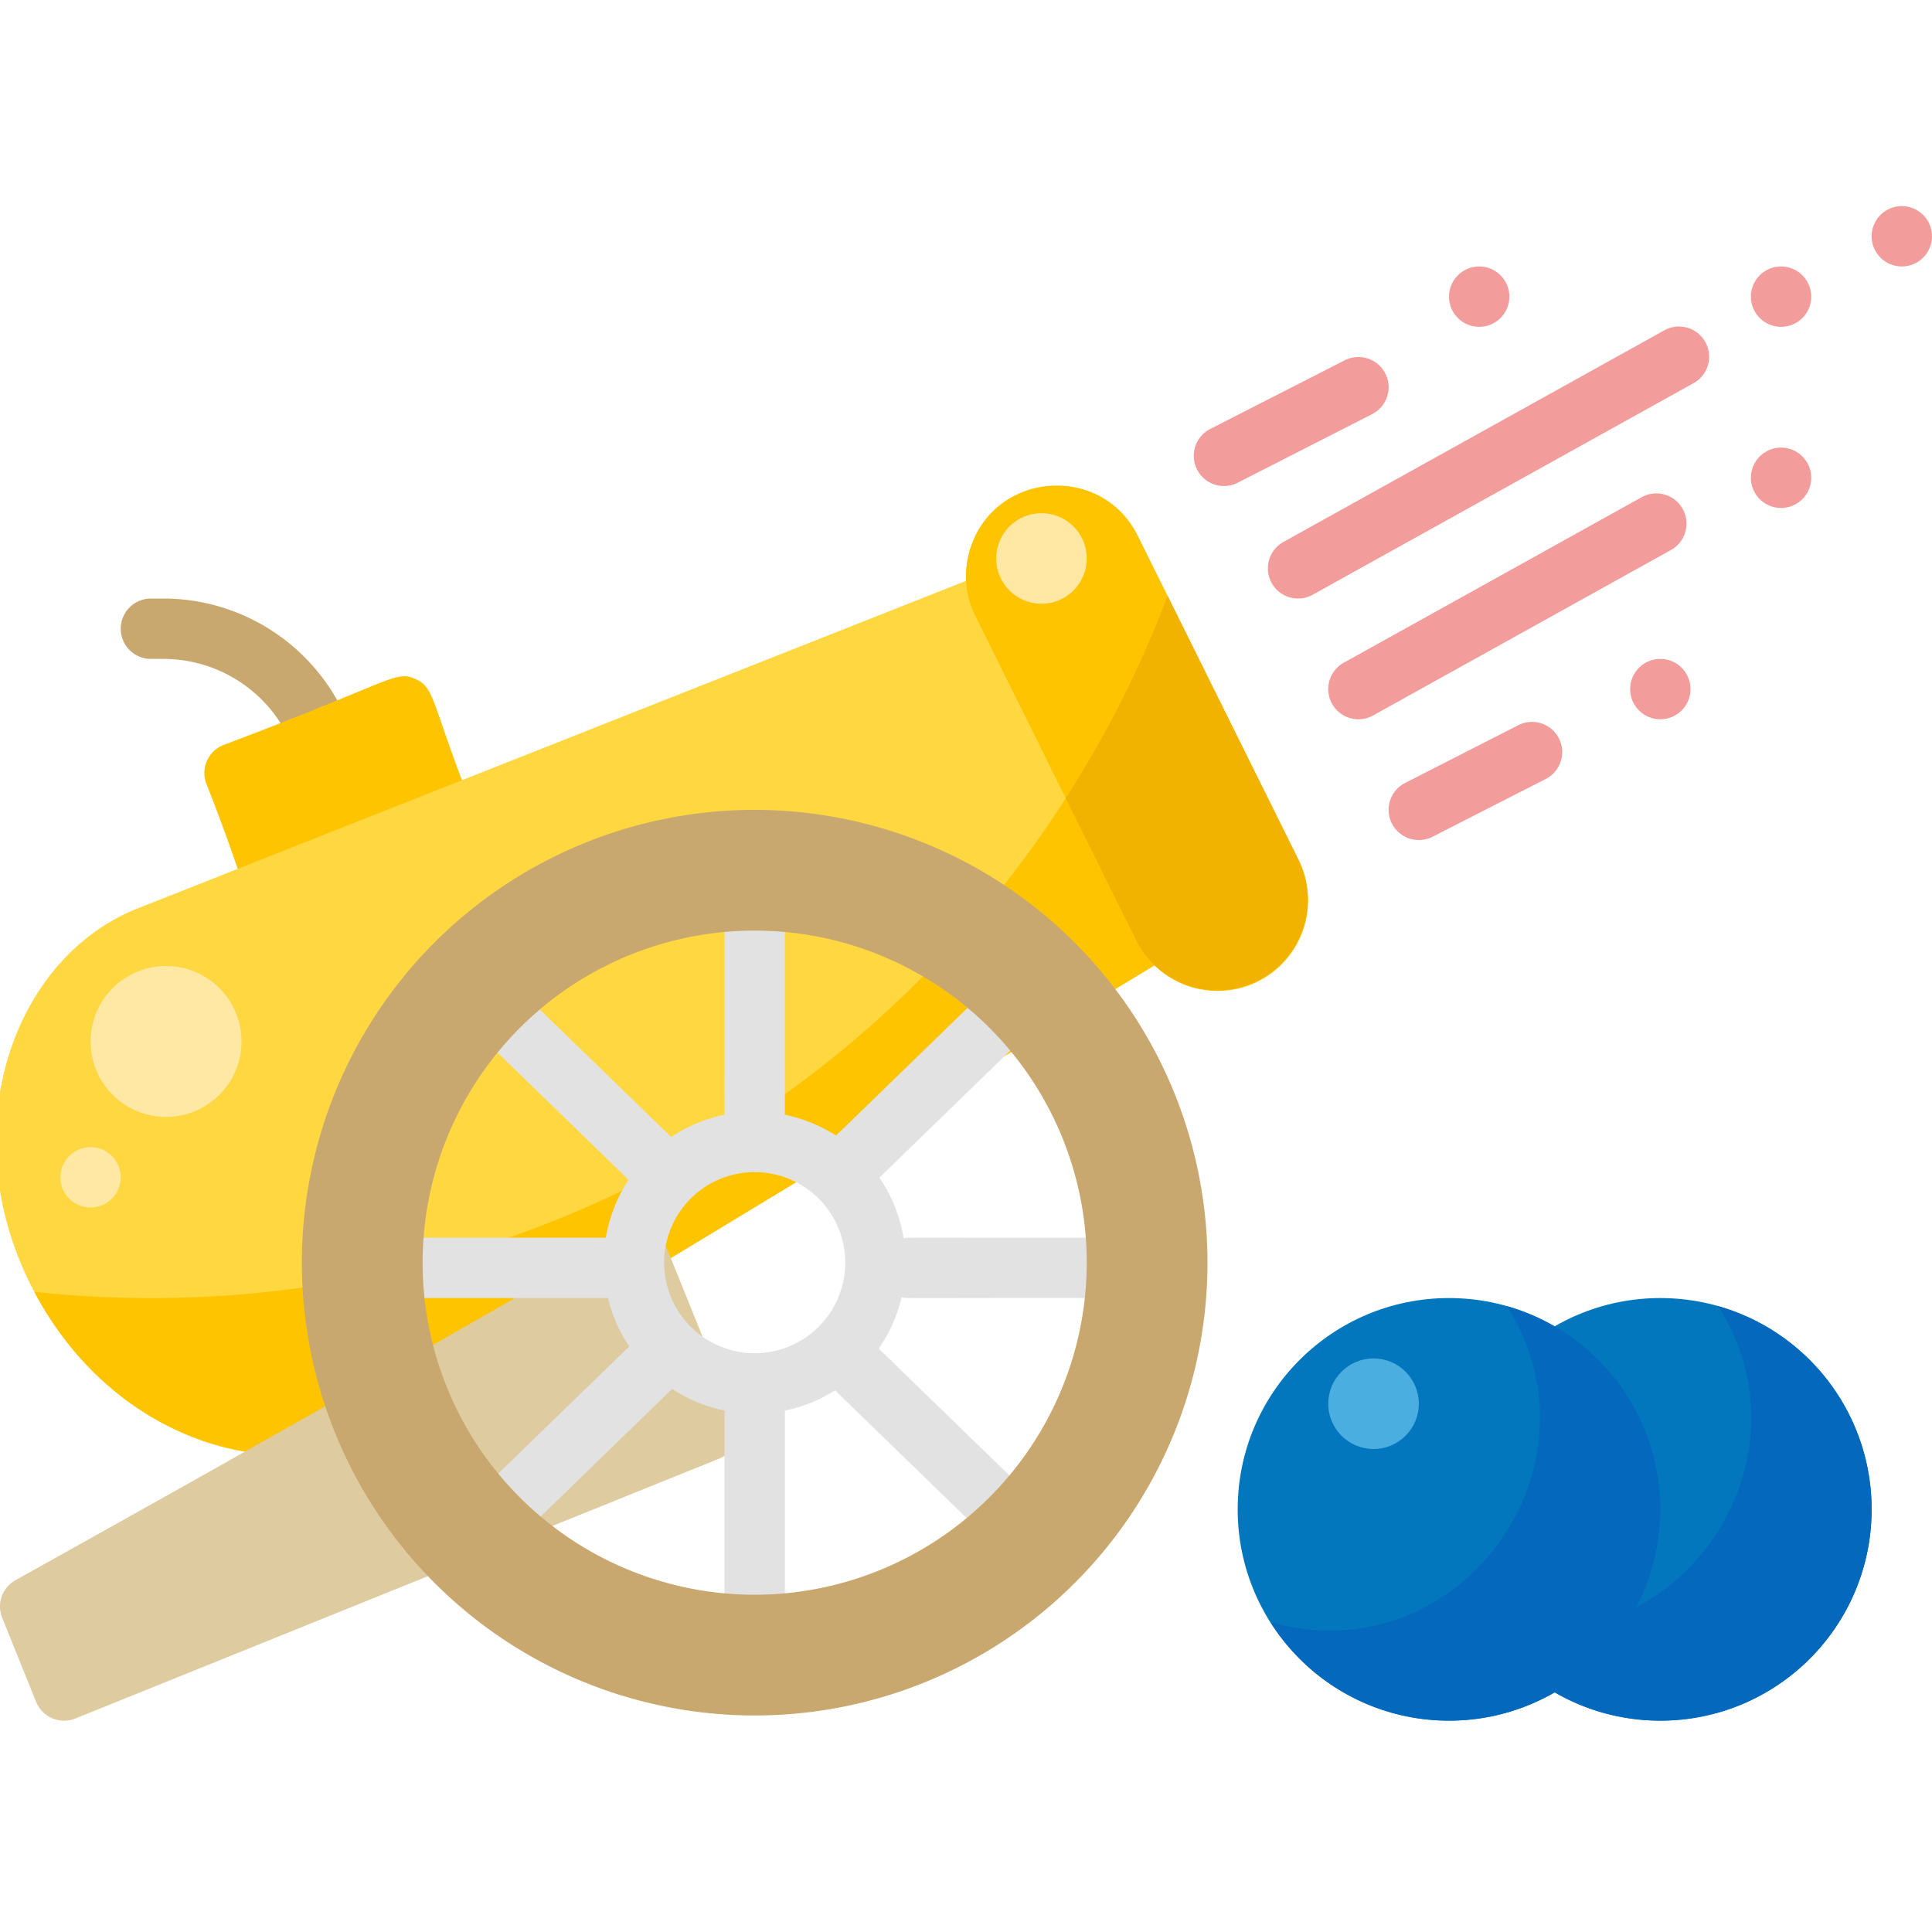 <svg height="512" viewBox="0 0 512 512" width="512" xmlns="http://www.w3.org/2000/svg"><g id="Cannon"><g id="Flat"><circle cx="440" cy="400" fill="#0277bd" r="56"/><path d="m455.35 346.156c27.1 42.837-12.977 97.886-62.7 83.688a55.984 55.984 0 1 0 62.7-83.688z" fill="#0469bc"/><path d="m76.736 195.971a36.864 36.864 0 0 0 -33.372-21.353h-3.364a8 8 0 0 1 0-16h3.364a52.912 52.912 0 0 1 47.9 30.648 8 8 0 0 1 -14.528 6.705z" fill="#c9a86f"/><path d="m69.989 242.188c-5.336-2.386-4.113-6.289-15.335-34.552a8 8 0 0 1 4.568-10.215c45.23-16.981 45.469-19.893 50.863-17.481 5.336 2.386 4.112 6.288 15.334 34.552a8 8 0 0 1 -4.567 10.216l-44.662 17.619a8 8 0 0 1 -6.201-.139z" fill="#ffc400"/><path d="m8 340.241c-20.435-41.2-4.39-86.433 28.4-99.467l227.884-90.116a8 8 0 0 1 10.109 3.884l42.654 86a8 8 0 0 1 -3.025 10.4c-216.816 131.217-209.681 126.904-209.844 126.995-34.366 19.554-77.569-.167-96.178-37.696z" fill="#ffd740"/><path d="m293.424 192.93a287.942 287.942 0 0 1 -284.324 149.417c21.889 41.355 66.919 52.576 95.26 35.481l209.65-126.883a8 8 0 0 0 3.025-10.4z" fill="#ffc400"/><path d="m301.157 249.278-42.655-86a23.842 23.842 0 0 1 -1.242-18.326c6.806-20.2 34.8-22.043 44.244-3l42.655 86a24.027 24.027 0 0 1 -10.837 32.164 24.026 24.026 0 0 1 -32.165-10.838z" fill="#ffc400"/><path d="m344.159 227.951-34.734-70.034a286.991 286.991 0 0 1 -26.992 53.609l18.724 37.752a24 24 0 0 0 43-21.327z" fill="#f2b200"/><path d="m9.565 451-8.983-22.261a8 8 0 0 1 3.489-9.963c168.01-93.565 161.717-93.983 168.215-91.708a8 8 0 0 1 4.774 4.556l17.966 44.51a8 8 0 0 1 -4.424 10.413l-170.624 68.871a8 8 0 0 1 -10.413-4.418z" fill="#decba0"/><g fill="#f29c9c"><path d="m317.238 124.436a8 8 0 0 1 3.49-10.762l35.636-18.182a8 8 0 0 1 7.272 14.252l-35.636 18.182a8 8 0 0 1 -10.762-3.49z"/><path d="m368.874 218.254a8 8 0 0 1 3.49-10.762l30-15.306a8 8 0 0 1 7.272 14.252l-30 15.306a8 8 0 0 1 -10.762-3.49z"/><path d="m353.007 186.5a8 8 0 0 1 3.108-10.878l79-43.889a8 8 0 0 1 7.77 13.986l-79 43.889a8 8 0 0 1 -10.878-3.108z"/><path d="m337.007 154.5a8 8 0 0 1 3.108-10.878l101-56.111a8 8 0 0 1 7.77 13.986l-101 56.111a8 8 0 0 1 -10.878-3.108z"/><circle cx="392" cy="78.618" r="8"/><circle cx="472" cy="78.618" r="8"/><circle cx="504" cy="62.618" r="8"/><circle cx="472" cy="126.618" r="8"/><circle cx="440" cy="182.618" r="8"/></g><circle cx="384" cy="400" fill="#0277bd" r="56"/><path d="m295 328c-57.035.05-53.976-.114-55.535.125a39.773 39.773 0 0 0 -6.43-16.031l41.308-40.094a8 8 0 1 0 -11.314-11.313l-41.478 40.26a39.754 39.754 0 0 0 -13.578-5.529c.042-.731.021-33.187.027-54.219 0-5.081-3.582-9.2-8-9.2s-8 4.118-8 9.2c.006 21.032-.015 53.488.027 54.219a39.758 39.758 0 0 0 -14.162 5.9l-41.865-40.631a8 8 0 0 0 -11.313 11.313l41.9 40.667a39.764 39.764 0 0 0 -6.03 15.333h-48.557a8 8 0 0 0 0 16h49.122a39.8 39.8 0 0 0 5.626 12.822l-42.061 40.825a8 8 0 0 0 11.313 11.314l42.12-40.883a39.76 39.76 0 0 0 13.88 5.735v56.321c0 5.449 3.582 9.866 8 9.866s8-4.417 8-9.866v-56.321a39.736 39.736 0 0 0 13.3-5.36l41.733 40.508a8 8 0 0 0 11.314-11.314l-41.481-40.262a39.812 39.812 0 0 0 6.067-13.606c2.007.42-.427.138 56.071.221 4.971 0 9-3.582 9-8s-4.033-8-9.004-8zm-119 6.618a24 24 0 1 1 24 24 24.028 24.028 0 0 1 -24-24z" fill="#e2e2e2"/><path d="m200 214.62a120 120 0 1 0 120 120 120.134 120.134 0 0 0 -120-120zm0 208a88 88 0 1 1 88-88 88.1 88.1 0 0 1 -88 88z" fill="#c9a86f"/><circle cx="44" cy="276" fill="#ffe7a4" r="20"/><circle cx="24" cy="312" fill="#ffe7a4" r="8"/><circle cx="364" cy="372" fill="#4baee0" r="12"/><circle cx="276" cy="148" fill="#ffe7a4" r="12"/><path d="m399.35 346.156c27.1 42.837-12.977 97.886-62.7 83.688a55.984 55.984 0 1 0 62.7-83.688z" fill="#0469bc"/></g></g></svg>